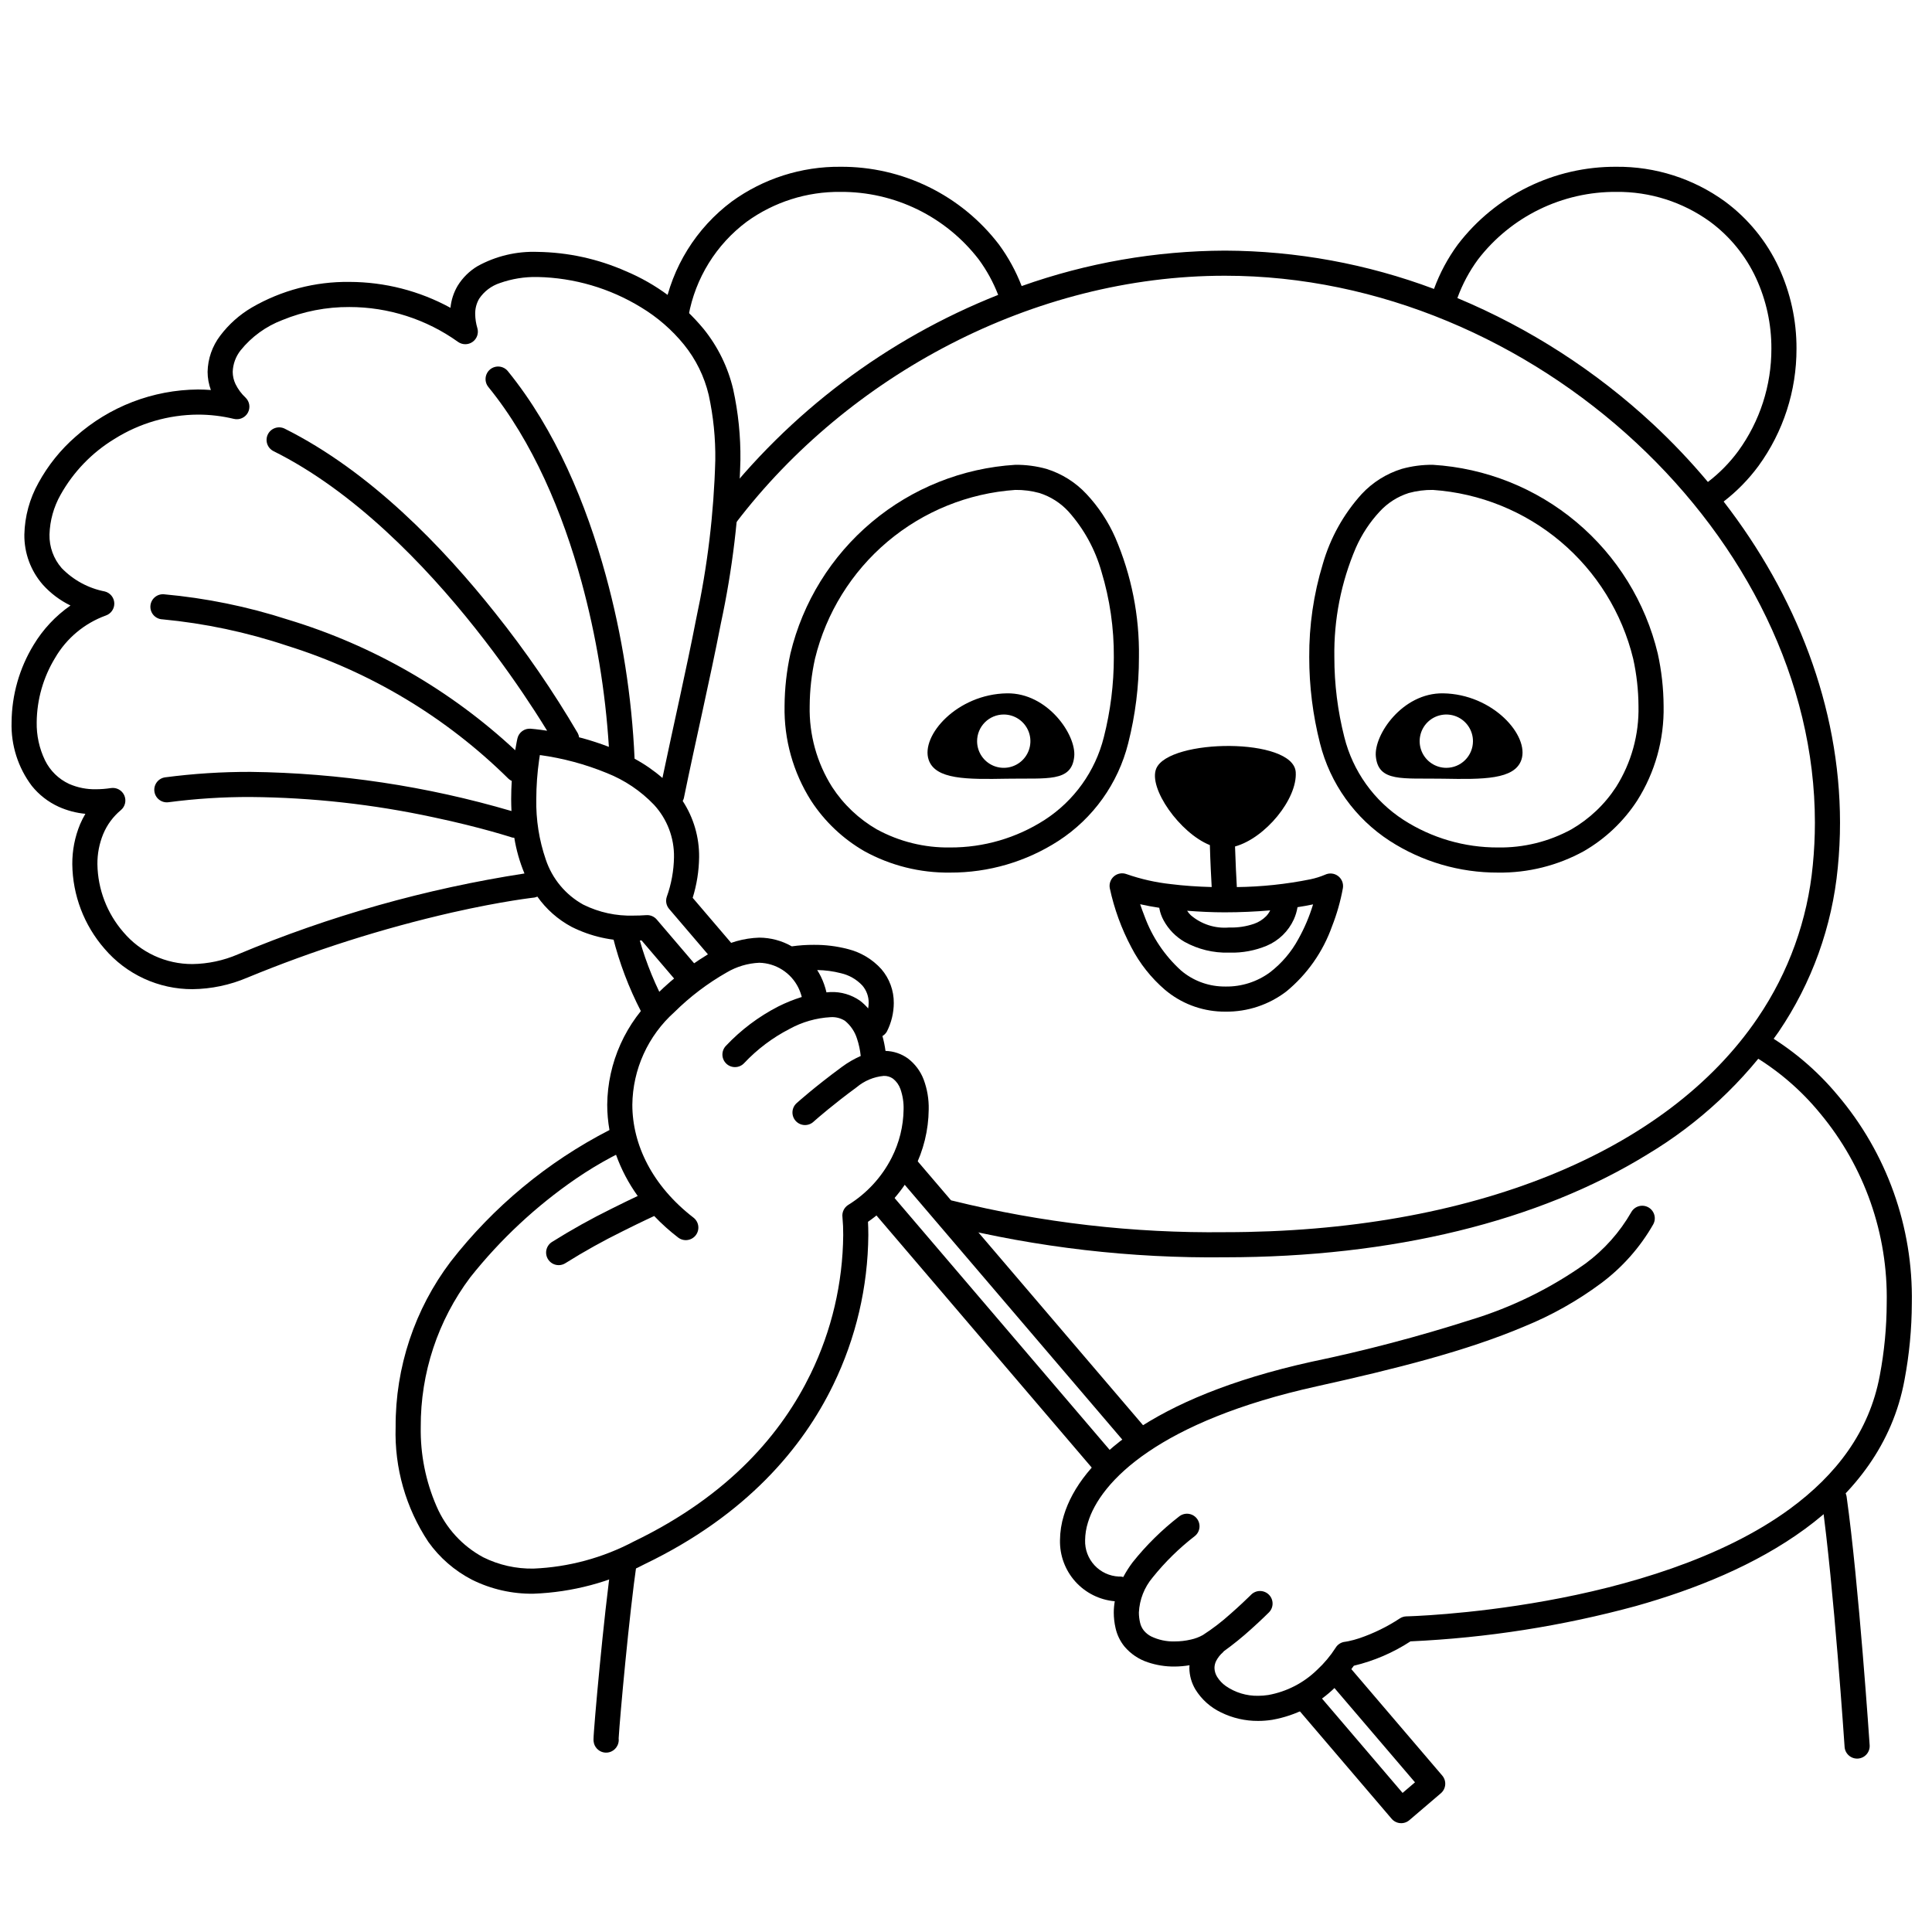 <svg width="200" height="200" viewBox="0 0 200 200" xmlns="http://www.w3.org/2000/svg"><g id="type=offer-personal, mode=dark"><g id="Layer 28"><path id="Vector" d="M178.43 51.918C179.799 50.865 181.012 49.626 182.037 48.236C184.606 44.708 185.984 40.454 185.973 36.09C185.984 33.187 185.357 30.316 184.138 27.681C182.88 24.973 180.961 22.625 178.559 20.852C175.294 18.485 171.356 17.228 167.323 17.264C164.151 17.245 161.018 17.962 158.17 19.359C155.322 20.756 152.837 22.795 150.911 25.315C149.877 26.723 149.047 28.27 148.447 29.911C141.526 27.315 134.199 25.971 126.807 25.944C119.635 25.97 112.519 27.21 105.762 29.613C105.173 28.083 104.384 26.637 103.414 25.315C101.487 22.795 99.002 20.756 96.154 19.359C93.306 17.962 90.173 17.245 87.001 17.264C82.969 17.228 79.031 18.485 75.766 20.852C72.073 23.606 69.558 27.654 68.725 32.185C68.693 32.353 68.693 32.525 68.727 32.693C68.761 32.86 68.827 33.019 68.923 33.161C69.018 33.303 69.141 33.424 69.283 33.519C69.425 33.613 69.585 33.679 69.753 33.711C69.921 33.744 70.093 33.743 70.26 33.709C70.428 33.675 70.587 33.608 70.729 33.513C70.87 33.417 70.992 33.294 71.086 33.152C71.18 33.009 71.245 32.85 71.278 32.682L71.278 32.682C71.984 28.791 74.139 25.312 77.308 22.946C80.126 20.908 83.523 19.828 87.001 19.864C89.765 19.847 92.496 20.469 94.98 21.681C97.464 22.895 99.634 24.666 101.32 26.857C102.149 27.986 102.825 29.22 103.33 30.527C91.791 35.102 81.701 42.706 74.123 52.536C74.019 52.672 73.944 52.827 73.9 52.992C73.856 53.157 73.845 53.329 73.868 53.498C73.914 53.84 74.094 54.149 74.368 54.358C74.642 54.568 74.988 54.659 75.329 54.613C75.671 54.568 75.981 54.388 76.19 54.114L76.19 54.114C87.799 38.89 106.93 28.534 126.807 28.544C142.783 28.54 158.084 35.325 169.367 45.823C180.656 56.322 187.883 70.489 187.878 85.162C187.878 86.624 187.805 88.092 187.66 89.564C187.122 95.221 185.166 100.652 181.972 105.353C177.262 112.312 169.865 117.863 160.429 121.678C150.996 125.491 139.538 127.556 126.807 127.555C117.32 127.669 107.856 126.576 98.644 124.304C98.479 124.26 98.307 124.25 98.138 124.273C97.969 124.296 97.806 124.353 97.658 124.439C97.511 124.525 97.382 124.639 97.279 124.775C97.175 124.911 97.1 125.066 97.057 125.231C97.013 125.397 97.003 125.569 97.026 125.738C97.049 125.907 97.106 126.07 97.192 126.217C97.278 126.365 97.392 126.494 97.528 126.597C97.665 126.7 97.82 126.776 97.985 126.819C107.412 129.148 117.097 130.269 126.807 130.155C144.154 130.152 159.31 126.42 170.526 119.51C175.909 116.29 180.545 111.961 184.125 106.811C187.561 101.751 189.666 95.908 190.247 89.821C190.402 88.263 190.479 86.71 190.478 85.162C190.474 73.146 185.911 61.588 178.43 51.918ZM171.138 43.92C165.206 38.402 158.343 33.978 150.868 30.854C151.386 29.426 152.105 28.08 153.004 26.857C154.69 24.666 156.86 22.894 159.344 21.681C161.828 20.468 164.559 19.846 167.323 19.864C170.801 19.828 174.199 20.908 177.017 22.946C179.07 24.461 180.71 26.468 181.783 28.783C182.841 31.073 183.384 33.568 183.373 36.09C183.384 39.9 182.183 43.613 179.943 46.695C179.053 47.904 177.995 48.98 176.802 49.893C175.039 47.788 173.147 45.793 171.138 43.92V43.92Z"/><path id="Vector_2" d="M98.36 90.33C102.336 90.344 106.231 89.204 109.571 87.047C113.165 84.715 115.744 81.108 116.788 76.953C117.53 74.036 117.905 71.039 117.903 68.03C117.967 63.77 117.129 59.544 115.444 55.63C114.714 53.979 113.711 52.463 112.476 51.145C111.346 49.932 109.918 49.035 108.335 48.542C107.283 48.248 106.194 48.105 105.102 48.117C99.641 48.452 94.432 50.53 90.242 54.048C86.051 57.565 83.1 62.335 81.824 67.655C81.432 69.437 81.229 71.256 81.218 73.082C81.15 76.549 82.105 79.96 83.962 82.889C85.364 85.041 87.254 86.831 89.479 88.114L90.126 86.987L89.479 88.115C92.198 89.609 95.258 90.373 98.36 90.33ZM86.142 81.472C84.558 78.965 83.75 76.046 83.818 73.082C83.829 71.439 84.012 69.802 84.366 68.198C85.519 63.46 88.15 59.212 91.878 56.069C95.606 52.926 100.238 51.052 105.102 50.717C105.947 50.705 106.788 50.813 107.602 51.037C108.754 51.403 109.79 52.064 110.608 52.953C112.203 54.739 113.371 56.866 114.022 59.171C114.892 62.042 115.324 65.029 115.303 68.03C115.305 70.821 114.958 73.602 114.27 76.307C113.387 79.837 111.196 82.9 108.14 84.877C105.224 86.752 101.827 87.743 98.36 87.73C95.712 87.772 93.099 87.127 90.773 85.859V85.86C88.906 84.782 87.319 83.278 86.142 81.472Z"/><path id="Vector_3" d="M169.473 82.889C171.33 79.96 172.284 76.549 172.216 73.082C172.206 71.257 172.003 69.437 171.611 67.655C170.335 62.335 167.384 57.565 163.193 54.048C159.003 50.53 153.794 48.451 148.333 48.117C147.241 48.105 146.152 48.248 145.1 48.542C143.517 49.035 142.089 49.932 140.959 51.145C139.081 53.22 137.704 55.698 136.934 58.389C135.983 61.514 135.511 64.764 135.532 68.03C135.53 71.039 135.905 74.036 136.647 76.953C137.691 81.108 140.27 84.715 143.864 87.047C147.204 89.204 151.099 90.344 155.075 90.33C158.177 90.373 161.238 89.609 163.957 88.115L163.309 86.987L163.957 88.114C166.181 86.831 168.071 85.041 169.473 82.889ZM162.662 85.86L162.662 85.859C160.337 87.127 157.723 87.772 155.075 87.73C151.608 87.743 148.211 86.752 145.294 84.877C142.239 82.9 140.048 79.837 139.165 76.307C138.477 73.602 138.13 70.821 138.132 68.03C138.07 64.145 138.826 60.29 140.353 56.717C140.961 55.333 141.797 54.06 142.827 52.953C143.645 52.064 144.681 51.403 145.833 51.037C146.647 50.813 147.489 50.705 148.333 50.717C153.197 51.052 157.829 52.926 161.557 56.069C165.285 59.212 167.916 63.46 169.068 68.198C169.422 69.802 169.606 71.439 169.616 73.082C169.685 76.046 168.876 78.965 167.293 81.472C166.116 83.278 164.529 84.781 162.662 85.86V85.86Z"/><path id="Vector_4" d="M104.247 80.612C108.405 80.537 110.939 80.998 111.203 78.314C111.424 76.074 108.447 71.713 104.247 71.774C99.069 71.85 95.289 76.16 96.135 78.654C96.832 80.706 100.09 80.688 104.247 80.612ZM103.907 73.966C104.453 73.966 104.987 74.128 105.441 74.431C105.894 74.735 106.248 75.166 106.457 75.67C106.666 76.174 106.721 76.729 106.614 77.265C106.508 77.8 106.245 78.292 105.859 78.678C105.473 79.064 104.981 79.326 104.446 79.433C103.91 79.539 103.356 79.485 102.851 79.276C102.347 79.067 101.916 78.713 101.613 78.259C101.309 77.806 101.148 77.272 101.148 76.726C101.148 75.994 101.439 75.292 101.956 74.775C102.474 74.257 103.176 73.966 103.907 73.966L103.907 73.966Z"/><path id="Vector_5" d="M149.382 71.774C145.182 71.713 142.206 76.074 142.427 78.314C142.691 80.998 145.223 80.537 149.382 80.612C153.54 80.688 156.798 80.706 157.494 78.654C158.341 76.16 154.56 71.85 149.382 71.774ZM149.722 79.486C149.177 79.486 148.643 79.325 148.189 79.021C147.735 78.718 147.381 78.287 147.172 77.783C146.963 77.279 146.908 76.724 147.015 76.188C147.121 75.653 147.384 75.161 147.77 74.775C148.156 74.389 148.647 74.126 149.183 74.02C149.718 73.913 150.273 73.968 150.777 74.176C151.282 74.385 151.713 74.739 152.016 75.193C152.319 75.647 152.481 76.18 152.481 76.726C152.481 77.458 152.191 78.16 151.673 78.677C151.156 79.195 150.454 79.486 149.722 79.486V79.486Z"/><path id="Vector_6" d="M121.198 91.522C119.639 91.353 118.104 91.007 116.623 90.49C116.407 90.408 116.173 90.385 115.945 90.424C115.717 90.462 115.504 90.561 115.327 90.709C115.15 90.858 115.016 91.051 114.938 91.268C114.86 91.486 114.842 91.72 114.885 91.947C115.342 94.082 116.094 96.143 117.119 98.071C117.988 99.747 119.171 101.241 120.604 102.47C122.243 103.852 124.298 104.644 126.441 104.719L126.444 104.719C126.585 104.723 126.726 104.726 126.869 104.726C129.143 104.751 131.36 104.014 133.166 102.632C135.322 100.857 136.955 98.528 137.89 95.896C138.395 94.612 138.773 93.282 139.018 91.924C139.054 91.691 139.027 91.452 138.938 91.233C138.849 91.015 138.702 90.824 138.513 90.683C138.325 90.541 138.101 90.454 137.866 90.43C137.631 90.406 137.394 90.446 137.181 90.546C136.689 90.755 136.179 90.915 135.656 91.024C133.148 91.531 130.597 91.801 128.038 91.83L128.033 91.743C127.983 90.866 127.898 89.245 127.85 87.627C130.981 86.761 134.307 82.71 134.134 79.939C133.907 76.31 120.999 76.449 119.694 79.561C118.846 81.583 122.14 86.242 125.245 87.485C125.291 89.181 125.38 90.881 125.434 91.826C123.985 91.789 122.544 91.692 121.198 91.522ZM123.268 94.741C123.127 94.602 123 94.448 122.891 94.282C124.174 94.379 125.475 94.444 126.772 94.444C128.405 94.444 130.003 94.369 131.49 94.242C131.382 94.463 131.241 94.666 131.071 94.844C130.721 95.197 130.295 95.466 129.825 95.629C129.012 95.908 128.156 96.039 127.297 96.016H127.224C126.513 96.076 125.797 95.995 125.118 95.776C124.439 95.557 123.81 95.205 123.268 94.741ZM120.831 94.902L120.822 94.924L120.831 94.902ZM135.929 93.62C135.552 94.867 135.042 96.07 134.407 97.207C133.682 98.548 132.682 99.722 131.474 100.651C130.142 101.634 128.524 102.152 126.869 102.126C126.761 102.126 126.649 102.124 126.533 102.12C124.961 102.067 123.453 101.483 122.256 100.463C120.563 98.925 119.268 97 118.483 94.852C118.307 94.41 118.158 93.992 118.029 93.606C118.664 93.751 119.328 93.87 120.01 93.974C120.014 94.008 120.018 94.041 120.023 94.074C120.105 94.497 120.252 94.904 120.46 95.281C120.963 96.205 121.711 96.972 122.621 97.499C124.022 98.274 125.606 98.66 127.206 98.616H127.297C128.61 98.651 129.915 98.408 131.128 97.904C132.372 97.379 133.374 96.406 133.936 95.178C134.117 94.773 134.246 94.347 134.319 93.911C134.892 93.823 135.432 93.727 135.929 93.62Z"/><path id="Vector_7" d="M68.672 103.516C67.494 101.239 66.584 98.832 65.96 96.344C65.919 96.178 65.846 96.021 65.744 95.883C65.643 95.745 65.515 95.628 65.368 95.54C65.221 95.451 65.058 95.393 64.888 95.368C64.718 95.342 64.545 95.351 64.379 95.393C64.213 95.435 64.056 95.51 63.919 95.612C63.781 95.715 63.666 95.844 63.578 95.992C63.491 96.139 63.434 96.303 63.41 96.473C63.386 96.643 63.396 96.816 63.44 96.982C64.112 99.664 65.094 102.259 66.365 104.714C66.444 104.866 66.551 105 66.682 105.11C66.813 105.22 66.964 105.303 67.126 105.355C67.289 105.406 67.46 105.425 67.631 105.41C67.801 105.396 67.966 105.348 68.118 105.269C68.269 105.19 68.404 105.083 68.514 104.952C68.624 104.821 68.707 104.67 68.758 104.508C68.81 104.345 68.829 104.173 68.814 104.003C68.799 103.833 68.751 103.668 68.672 103.516L68.672 103.516Z"/><path id="Vector_8" d="M94.693 119.86C94.469 119.599 94.15 119.437 93.807 119.41C93.464 119.384 93.124 119.494 92.862 119.718C92.6 119.941 92.438 120.259 92.41 120.603C92.383 120.946 92.493 121.286 92.716 121.548L116.399 149.283C116.623 149.544 116.942 149.706 117.285 149.732C117.629 149.759 117.968 149.648 118.23 149.425C118.492 149.201 118.654 148.883 118.682 148.54C118.709 148.197 118.599 147.857 118.376 147.594L94.693 119.86Z"/><path id="Vector_9" d="M149.3 183.806L139.222 172.005C138.998 171.743 138.679 171.58 138.335 171.553C137.992 171.526 137.651 171.637 137.389 171.861C137.127 172.085 136.964 172.404 136.937 172.747C136.91 173.091 137.021 173.432 137.245 173.694L146.479 184.506L145.195 185.602L136.215 175.087C136.105 174.956 135.969 174.848 135.817 174.769C135.665 174.691 135.498 174.643 135.327 174.629C135.156 174.615 134.984 174.635 134.821 174.688C134.658 174.74 134.507 174.825 134.377 174.936C134.246 175.048 134.139 175.184 134.062 175.336C133.984 175.489 133.937 175.656 133.925 175.827C133.912 175.998 133.933 176.17 133.987 176.333C134.04 176.495 134.126 176.646 134.238 176.776L134.238 176.776L144.062 188.279C144.173 188.409 144.308 188.516 144.461 188.593C144.613 188.671 144.779 188.718 144.949 188.731C145.119 188.745 145.29 188.724 145.453 188.672C145.615 188.619 145.765 188.535 145.895 188.424L149.156 185.639C149.418 185.415 149.58 185.096 149.608 184.752C149.635 184.408 149.524 184.068 149.3 183.806Z"/><path id="Vector_10" d="M92.042 123.358C91.817 123.097 91.499 122.935 91.156 122.908C90.812 122.882 90.472 122.992 90.211 123.216C89.949 123.439 89.787 123.758 89.759 124.101C89.732 124.444 89.841 124.784 90.064 125.046L113.248 152.196C113.473 152.457 113.791 152.619 114.134 152.645C114.478 152.672 114.817 152.561 115.079 152.338C115.341 152.114 115.503 151.796 115.531 151.453C115.558 151.11 115.449 150.77 115.226 150.507L92.042 123.358Z"/><path id="Vector_11" d="M76.647 47.638C76.677 45.17 76.426 42.708 75.898 40.298C75.358 38.01 74.31 35.872 72.831 34.044C70.669 31.432 67.907 29.382 64.78 28.07C61.901 26.798 58.794 26.12 55.646 26.075C53.486 25.995 51.344 26.502 49.45 27.543C48.602 28.046 47.889 28.748 47.373 29.588C46.963 30.284 46.71 31.061 46.633 31.865C43.425 30.111 39.828 29.189 36.172 29.183C32.622 29.138 29.126 30.056 26.056 31.84C24.791 32.586 23.684 33.573 22.798 34.746C21.976 35.824 21.518 37.135 21.49 38.49C21.492 39.133 21.607 39.771 21.829 40.374C21.383 40.342 20.939 40.32 20.5 40.32C15.824 40.356 11.32 42.09 7.828 45.199C6.272 46.555 4.969 48.177 3.979 49.989C3.064 51.626 2.564 53.462 2.522 55.338C2.498 57.24 3.175 59.084 4.425 60.518C5.233 61.418 6.209 62.153 7.297 62.682C5.751 63.758 4.45 65.148 3.479 66.761C2.009 69.171 1.222 71.936 1.199 74.759C1.126 77.129 1.863 79.453 3.288 81.348C4.035 82.278 4.989 83.02 6.074 83.516C6.949 83.909 7.884 84.156 8.839 84.247C8.632 84.596 8.447 84.958 8.288 85.332C7.747 86.642 7.473 88.047 7.484 89.465C7.521 92.684 8.704 95.785 10.82 98.212C11.943 99.528 13.338 100.584 14.91 101.307C16.482 102.03 18.192 102.403 19.922 102.399C21.878 102.377 23.81 101.97 25.609 101.202C32.47 98.374 39.553 96.12 46.786 94.464C49.456 93.859 51.598 93.471 53.068 93.234C53.803 93.116 54.37 93.035 54.75 92.985C54.94 92.959 55.084 92.942 55.178 92.93C55.273 92.919 55.314 92.915 55.314 92.915C55.422 92.895 55.526 92.862 55.626 92.816C56.545 94.118 57.755 95.188 59.16 95.942C61.156 96.947 63.37 97.442 65.604 97.382C65.866 97.382 66.144 97.364 66.416 97.353L69.913 101.449C70.137 101.709 70.456 101.869 70.798 101.895C71.141 101.921 71.48 101.811 71.741 101.588C72.002 101.365 72.165 101.047 72.192 100.705C72.22 100.362 72.112 100.023 71.89 99.76L67.986 95.188C67.854 95.033 67.687 94.912 67.5 94.833C67.312 94.754 67.109 94.721 66.906 94.735C66.453 94.767 66.019 94.783 65.604 94.782C63.796 94.841 62.002 94.451 60.382 93.647C58.551 92.635 57.167 90.973 56.503 88.99C55.809 86.975 55.475 84.853 55.517 82.722C55.52 81.362 55.618 80.004 55.811 78.658C55.837 78.474 55.862 78.319 55.887 78.162C58.268 78.487 60.598 79.114 62.821 80.026C64.668 80.758 66.334 81.88 67.707 83.315C69.066 84.793 69.805 86.736 69.772 88.743C69.749 90.137 69.497 91.518 69.027 92.83C68.954 93.044 68.938 93.272 68.98 93.493C69.023 93.715 69.123 93.921 69.269 94.092L73.679 99.255C73.903 99.518 74.222 99.68 74.566 99.707C74.909 99.734 75.25 99.624 75.512 99.4C75.774 99.176 75.936 98.857 75.963 98.513C75.991 98.169 75.88 97.829 75.656 97.567L75.656 97.567L71.706 92.942C72.128 91.582 72.353 90.167 72.372 88.743C72.395 86.675 71.803 84.646 70.672 82.915C70.722 82.827 70.762 82.734 70.79 82.637L70.79 82.637C72.013 76.652 73.472 70.472 74.629 64.51C75.823 58.96 76.499 53.312 76.647 47.638ZM72.077 64.014C71.033 69.394 69.734 75.004 68.576 80.536C67.691 79.768 66.724 79.1 65.692 78.543C65.406 72.124 64.405 65.757 62.71 59.559C60.699 52.208 57.519 44.511 52.573 38.423C52.355 38.155 52.041 37.985 51.698 37.95C51.355 37.915 51.012 38.017 50.744 38.234C50.477 38.452 50.307 38.767 50.271 39.11C50.236 39.453 50.338 39.796 50.556 40.063L50.556 40.063C55.171 45.732 58.259 53.121 60.202 60.244C61.721 65.823 62.669 71.543 63.031 77.314C62.097 76.956 61.176 76.658 60.311 76.42C60.187 76.386 60.071 76.36 59.948 76.328C59.928 76.176 59.88 76.028 59.808 75.893C57.258 71.543 54.399 67.382 51.252 63.442C45.887 56.688 38.358 48.814 29.47 44.374C29.161 44.222 28.805 44.198 28.48 44.308C28.154 44.418 27.885 44.652 27.732 44.96C27.578 45.267 27.553 45.623 27.661 45.949C27.77 46.276 28.003 46.546 28.31 46.7L28.31 46.7C36.626 50.837 43.989 58.459 49.215 65.057C51.831 68.355 53.919 71.392 55.349 73.6C55.868 74.401 56.298 75.089 56.638 75.645C55.607 75.487 54.952 75.438 54.924 75.436C54.615 75.413 54.308 75.502 54.059 75.686C53.81 75.87 53.634 76.137 53.564 76.439C53.559 76.463 53.456 76.914 53.333 77.664C46.627 71.42 38.58 66.795 29.809 64.143C25.632 62.791 21.317 61.911 16.943 61.517C16.773 61.508 16.602 61.531 16.441 61.587C16.279 61.643 16.131 61.731 16.003 61.844C15.876 61.958 15.771 62.096 15.697 62.249C15.623 62.403 15.579 62.57 15.57 62.741C15.56 62.911 15.584 63.082 15.64 63.243C15.696 63.405 15.784 63.553 15.897 63.681C16.011 63.808 16.149 63.912 16.303 63.986C16.456 64.061 16.623 64.104 16.794 64.113L16.841 64.116C21.218 64.532 25.534 65.446 29.705 66.839C38.337 69.534 46.198 74.256 52.632 80.61C52.733 80.706 52.85 80.784 52.976 80.842C52.94 81.433 52.917 82.064 52.916 82.722C52.917 83.124 52.928 83.538 52.947 83.958C44.174 81.381 35.089 80.017 25.945 79.905C22.986 79.896 20.029 80.085 17.094 80.47C16.753 80.517 16.445 80.697 16.237 80.971C16.028 81.245 15.937 81.591 15.983 81.932C16.029 82.273 16.208 82.582 16.482 82.791C16.755 83 17.1 83.092 17.441 83.047L17.441 83.047C20.261 82.677 23.102 82.496 25.945 82.505C32.315 82.559 38.661 83.264 44.887 84.608C47.379 85.134 49.42 85.66 50.834 86.053C51.541 86.25 52.091 86.413 52.462 86.527C52.648 86.583 52.788 86.628 52.882 86.657C52.975 86.687 53.017 86.701 53.017 86.701C53.09 86.717 53.165 86.726 53.24 86.728C53.446 87.996 53.799 89.237 54.293 90.423C44.098 91.997 34.133 94.809 24.62 98.798C23.135 99.436 21.538 99.777 19.922 99.799C18.563 99.804 17.219 99.511 15.985 98.942C14.752 98.373 13.657 97.54 12.779 96.503C11.078 94.549 10.123 92.056 10.084 89.465C10.073 88.395 10.277 87.333 10.683 86.342C11.083 85.381 11.71 84.531 12.51 83.865C12.728 83.684 12.881 83.436 12.945 83.159C13.009 82.883 12.981 82.593 12.865 82.334C12.748 82.075 12.551 81.861 12.302 81.725C12.052 81.589 11.766 81.538 11.485 81.581C10.971 81.66 10.452 81.701 9.932 81.703C8.978 81.722 8.031 81.534 7.157 81.152C6.069 80.648 5.187 79.785 4.66 78.708C4.067 77.478 3.772 76.125 3.799 74.759C3.823 72.414 4.478 70.119 5.697 68.116C6.878 66.079 8.738 64.522 10.952 63.719C11.218 63.628 11.447 63.454 11.605 63.222C11.764 62.991 11.843 62.714 11.832 62.433C11.82 62.153 11.717 61.884 11.54 61.666C11.362 61.449 11.119 61.294 10.847 61.227C9.146 60.897 7.588 60.052 6.383 58.807C5.545 57.848 5.096 56.611 5.123 55.338C5.165 53.89 5.56 52.474 6.273 51.213C7.601 48.842 9.519 46.855 11.84 45.443C14.435 43.81 17.434 42.936 20.5 42.92C21.751 42.921 22.998 43.069 24.215 43.363C24.492 43.429 24.784 43.403 25.044 43.287C25.305 43.172 25.52 42.974 25.658 42.724C25.795 42.474 25.846 42.186 25.804 41.904C25.761 41.623 25.627 41.363 25.422 41.164C24.994 40.766 24.642 40.292 24.384 39.767C24.192 39.369 24.092 38.932 24.09 38.49C24.119 37.682 24.404 36.905 24.904 36.271C26.042 34.86 27.533 33.777 29.226 33.133C31.429 32.228 33.79 31.77 36.172 31.783C40.205 31.784 44.137 33.046 47.416 35.393C47.636 35.549 47.899 35.633 48.169 35.633C48.438 35.633 48.701 35.549 48.921 35.393C49.141 35.237 49.307 35.017 49.396 34.763C49.485 34.508 49.493 34.232 49.418 33.973C49.275 33.5 49.199 33.009 49.192 32.515C49.18 31.957 49.322 31.406 49.604 30.923C50.116 30.16 50.868 29.59 51.741 29.303C52.994 28.859 54.317 28.646 55.646 28.675C59.44 28.752 63.145 29.84 66.379 31.827C68.062 32.844 69.558 34.143 70.8 35.668C72.037 37.193 72.914 38.977 73.366 40.888C73.848 43.105 74.077 45.369 74.047 47.638C73.898 53.146 73.238 58.628 72.077 64.014Z"/><path id="Vector_12" d="M95.621 111.761C95.29 110.888 94.72 110.126 93.976 109.563C93.301 109.08 92.497 108.811 91.667 108.79C91.597 108.27 91.491 107.755 91.35 107.25C91.54 107.139 91.698 106.98 91.808 106.789C92.273 105.873 92.519 104.861 92.525 103.833C92.534 102.547 92.078 101.3 91.239 100.324C90.309 99.294 89.09 98.568 87.742 98.24C86.598 97.943 85.421 97.799 84.24 97.81C83.479 97.807 82.719 97.859 81.965 97.966C80.94 97.38 79.78 97.07 78.599 97.064C76.988 97.116 75.414 97.563 74.016 98.366C71.829 99.602 69.815 101.122 68.026 102.886C66.418 104.338 65.129 106.107 64.24 108.082C63.351 110.057 62.88 112.195 62.859 114.361C62.86 115.239 62.938 116.116 63.092 116.981C56.684 120.27 51.073 124.92 46.65 130.606C42.925 135.532 40.923 141.547 40.955 147.723C40.822 151.942 42.006 156.099 44.342 159.616C45.511 161.257 47.054 162.597 48.843 163.525C50.825 164.514 53.016 165.013 55.231 164.98C59.245 164.832 63.174 163.786 66.731 161.921C77.272 156.851 83.121 149.836 86.262 143.344C88.608 138.514 89.847 133.222 89.889 127.853C89.889 127.293 89.872 126.837 89.853 126.483C91.874 125.084 93.515 123.204 94.628 121.013C95.6 119.101 96.118 116.992 96.14 114.848C96.163 113.795 95.987 112.748 95.621 111.761ZM89.26 102.01C89.7 102.514 89.937 103.164 89.925 103.833C89.922 104.021 89.904 104.208 89.871 104.393C89.62 104.099 89.339 103.832 89.032 103.596C88.14 102.972 87.068 102.656 85.98 102.697C85.842 102.698 85.696 102.724 85.556 102.731C85.426 102.168 85.233 101.621 84.981 101.101C84.865 100.867 84.736 100.639 84.596 100.419C85.424 100.43 86.249 100.54 87.051 100.747C87.897 100.939 88.666 101.378 89.26 102.01ZM92.306 119.844C91.283 121.856 89.726 123.548 87.806 124.734C87.598 124.865 87.431 125.053 87.326 125.275C87.22 125.497 87.18 125.744 87.209 125.988L87.211 126.006C87.268 126.62 87.294 127.236 87.289 127.853C87.246 132.829 86.096 137.733 83.922 142.209C80.996 148.227 75.633 154.739 65.602 159.579C62.397 161.272 58.853 162.229 55.231 162.38C53.429 162.413 51.645 162.013 50.03 161.212C47.862 160.048 46.155 158.182 45.187 155.92C44.063 153.336 43.507 150.54 43.556 147.723C43.527 142.137 45.327 136.694 48.682 132.228C51.8 128.301 55.485 124.862 59.617 122.022C60.805 121.208 62.038 120.459 63.309 119.781C63.483 119.689 63.629 119.615 63.772 119.543C64.317 121.062 65.073 122.498 66.016 123.808C65.403 124.097 64.436 124.56 63.301 125.13C61.184 126.172 59.122 127.323 57.124 128.578C56.835 128.766 56.633 129.061 56.561 129.398C56.49 129.736 56.556 130.088 56.744 130.376C56.932 130.665 57.227 130.868 57.565 130.939C57.902 131.01 58.254 130.944 58.543 130.756L58.543 130.756C60.46 129.554 62.438 128.452 64.469 127.453C65.411 126.979 66.244 126.577 66.84 126.294C67.138 126.152 67.377 126.041 67.54 125.965C67.62 125.927 67.68 125.9 67.722 125.88C68.491 126.688 69.322 127.435 70.207 128.113C70.48 128.321 70.825 128.413 71.165 128.367C71.506 128.322 71.815 128.144 72.025 127.872C72.234 127.6 72.328 127.255 72.284 126.915C72.241 126.574 72.064 126.264 71.793 126.053L71.793 126.053C67.516 122.752 65.462 118.489 65.459 114.361C65.48 112.55 65.877 110.763 66.626 109.113C67.374 107.464 68.458 105.988 69.807 104.78C71.427 103.176 73.251 101.793 75.232 100.665C76.255 100.061 77.412 99.717 78.599 99.664C79.444 99.684 80.268 99.935 80.981 100.389C81.693 100.843 82.269 101.483 82.644 102.241C82.795 102.55 82.914 102.875 83 103.208C82.157 103.47 81.337 103.801 80.549 104.199C78.526 105.24 76.696 106.618 75.137 108.275C75.02 108.4 74.928 108.546 74.868 108.705C74.807 108.865 74.779 109.035 74.784 109.206C74.789 109.376 74.828 109.544 74.898 109.7C74.968 109.856 75.068 109.996 75.192 110.113C75.316 110.23 75.462 110.322 75.622 110.382C75.781 110.443 75.951 110.471 76.122 110.466C76.293 110.461 76.461 110.423 76.616 110.353C76.772 110.283 76.913 110.183 77.03 110.058L77.03 110.058C78.383 108.62 79.971 107.422 81.727 106.518C83.035 105.797 84.489 105.38 85.98 105.297C86.503 105.261 87.023 105.392 87.467 105.671C88.055 106.151 88.489 106.793 88.716 107.518C88.911 108.101 89.04 108.704 89.101 109.316C88.409 109.62 87.753 110.001 87.146 110.452C84.266 112.57 82.485 114.181 82.461 114.203C82.206 114.435 82.053 114.758 82.036 115.102C82.019 115.446 82.14 115.783 82.371 116.038C82.602 116.293 82.925 116.447 83.269 116.464C83.613 116.481 83.95 116.362 84.206 116.131L84.206 116.131L84.277 116.067C84.628 115.756 86.249 114.339 88.686 112.547C89.478 111.88 90.456 111.471 91.487 111.377C91.831 111.366 92.169 111.468 92.449 111.667C92.799 111.946 93.064 112.317 93.212 112.739C93.449 113.416 93.56 114.131 93.54 114.848C93.517 116.586 93.094 118.295 92.306 119.844V119.844Z"/><path id="Vector_13" d="M190.232 113.373C188.052 110.754 185.425 108.544 182.471 106.845C182.165 106.686 181.808 106.656 181.479 106.761C181.151 106.866 180.877 107.097 180.719 107.403C180.561 107.709 180.531 108.066 180.635 108.395C180.74 108.723 180.971 108.997 181.277 109.155L181.279 109.155C184.003 110.749 186.421 112.815 188.42 115.257C193.006 120.761 195.453 127.734 195.312 134.896C195.303 137.41 195.063 139.918 194.596 142.388C193.507 148.248 190.049 152.7 185.303 156.185C178.196 161.404 168.235 164.242 160.073 165.711C155.992 166.449 152.361 166.853 149.756 167.072C148.454 167.182 147.408 167.245 146.691 167.281C146.332 167.299 146.056 167.31 145.87 167.317C145.684 167.323 145.596 167.325 145.596 167.325C145.356 167.33 145.122 167.402 144.92 167.532C143.611 168.395 142.198 169.087 140.713 169.592C140.339 169.716 139.959 169.819 139.573 169.9C139.447 169.925 139.356 169.94 139.3 169.948L139.246 169.956L139.246 169.956C139.042 169.976 138.845 170.044 138.673 170.155C138.5 170.265 138.356 170.415 138.253 170.592L138.253 170.592C137.715 171.427 137.074 172.191 136.344 172.865C134.959 174.216 133.2 175.122 131.296 175.466C130.946 175.521 130.592 175.549 130.238 175.549C129.043 175.57 127.871 175.214 126.888 174.533C126.53 174.279 126.227 173.956 125.996 173.583C125.823 173.306 125.728 172.987 125.722 172.661C125.724 172.403 125.787 172.15 125.905 171.921C126.083 171.582 126.324 171.28 126.616 171.031C126.644 171.006 126.656 170.97 126.682 170.943C127.663 170.237 128.603 169.476 129.499 168.664C130.565 167.71 131.345 166.93 131.356 166.919C131.6 166.675 131.737 166.345 131.737 166C131.737 165.655 131.6 165.324 131.356 165.081C131.112 164.837 130.781 164.7 130.437 164.7C130.092 164.7 129.761 164.837 129.517 165.081L129.391 165.206C129.095 165.496 128.309 166.255 127.375 167.071C126.483 167.877 125.528 168.609 124.518 169.26C124.132 169.475 123.718 169.631 123.287 169.725C122.733 169.855 122.166 169.92 121.597 169.92C120.757 169.943 119.924 169.765 119.167 169.401C118.881 169.255 118.628 169.053 118.421 168.807C118.221 168.561 118.083 168.271 118.017 167.961C117.938 167.621 117.898 167.274 117.897 166.925C117.961 165.591 118.463 164.315 119.324 163.295C120.607 161.697 122.075 160.258 123.697 159.006C123.964 158.788 124.133 158.473 124.168 158.13C124.202 157.787 124.099 157.444 123.881 157.177C123.663 156.91 123.348 156.741 123.005 156.706C122.662 156.672 122.319 156.775 122.052 156.993L122.052 156.993C120.263 158.378 118.647 159.973 117.238 161.743C116.88 162.221 116.56 162.726 116.279 163.254C116.168 163.22 116.053 163.203 115.938 163.201L115.819 163.204C114.858 163.161 113.953 162.741 113.3 162.035C112.647 161.329 112.298 160.394 112.33 159.433C112.338 158.819 112.435 158.209 112.619 157.623C113.254 155.495 115.093 152.86 118.841 150.308C122.582 147.758 128.212 145.304 136.28 143.519C144.491 141.7 151.832 139.849 157.82 137.305C160.631 136.16 163.286 134.665 165.724 132.857C167.928 131.218 169.771 129.142 171.135 126.757C171.219 126.608 171.273 126.444 171.294 126.274C171.314 126.103 171.301 125.931 171.255 125.766C171.208 125.601 171.13 125.447 171.024 125.312C170.918 125.177 170.786 125.065 170.636 124.982C170.486 124.898 170.321 124.845 170.151 124.826C169.981 124.806 169.808 124.821 169.644 124.868C169.479 124.916 169.325 124.995 169.191 125.102C169.057 125.209 168.946 125.342 168.864 125.492L168.864 125.492C167.672 127.566 166.064 129.371 164.142 130.794C160.519 133.368 156.504 135.338 152.252 136.63C146.82 138.367 141.301 139.819 135.718 140.98C127.411 142.821 121.479 145.367 117.377 148.16C113.28 150.952 110.995 154.005 110.129 156.876C109.872 157.704 109.738 158.566 109.73 159.433C109.695 161.011 110.261 162.543 111.314 163.719C112.368 164.894 113.829 165.625 115.401 165.762C115.334 166.146 115.299 166.535 115.297 166.925C115.298 167.469 115.36 168.01 115.482 168.539C115.638 169.239 115.954 169.893 116.406 170.45C117.045 171.206 117.881 171.77 118.82 172.079C119.715 172.38 120.653 172.529 121.597 172.52C122.113 172.515 122.629 172.471 123.138 172.386C123.132 172.478 123.122 172.57 123.122 172.661C123.129 173.452 123.348 174.227 123.757 174.905C124.392 175.928 125.308 176.747 126.394 177.266C127.59 177.855 128.906 178.157 130.239 178.149C130.729 178.149 131.218 178.11 131.702 178.034C134.183 177.596 136.471 176.409 138.258 174.633C138.958 173.963 139.592 173.227 140.151 172.435C142.236 171.938 144.219 171.084 146.014 169.913C153.909 169.554 161.741 168.326 169.367 166.251C175.454 164.534 181.723 162.027 186.84 158.283C191.949 154.549 195.929 149.502 197.152 142.861C197.648 140.235 197.903 137.569 197.912 134.896C198.054 127.027 195.323 119.375 190.232 113.373Z"/><path id="Vector_14" d="M63.338 161.437C62.916 164.328 62.445 168.723 62.077 172.527C61.892 174.428 61.734 176.177 61.622 177.511C61.566 178.179 61.521 178.742 61.49 179.171C61.474 179.385 61.462 179.566 61.454 179.713C61.445 179.863 61.44 179.966 61.44 180.08L61.446 180.236C61.453 180.317 61.467 180.397 61.489 180.475C61.524 180.605 61.579 180.728 61.653 180.84C61.741 180.976 61.855 181.095 61.987 181.189C62.171 181.321 62.387 181.403 62.612 181.426C62.837 181.449 63.064 181.413 63.271 181.321C63.554 181.196 63.782 180.974 63.917 180.696L63.972 180.566C64.031 180.405 64.058 180.234 64.051 180.062C64.044 179.891 64.003 179.723 63.93 179.568C63.858 179.412 63.755 179.273 63.629 179.157C63.502 179.042 63.354 178.952 63.193 178.894C63.032 178.836 62.86 178.81 62.689 178.819C62.518 178.827 62.35 178.869 62.195 178.942C62.04 179.016 61.901 179.119 61.787 179.246C61.672 179.374 61.583 179.522 61.526 179.684L62.721 180.115L61.642 179.445C61.595 179.52 61.556 179.6 61.526 179.684L62.721 180.115L61.642 179.445L62.741 180.127L61.898 179.146C61.797 179.232 61.711 179.333 61.642 179.445L62.741 180.127L61.898 179.146L62.744 180.13L62.218 178.944C62.102 178.995 61.994 179.063 61.898 179.146L62.744 180.13L62.218 178.944L62.744 180.131V178.832C62.563 178.833 62.384 178.87 62.218 178.944L62.744 180.131L63.5 179.075C63.279 178.918 63.015 178.833 62.744 178.832V180.131L63.5 179.075L62.745 180.13L63.821 179.405C63.735 179.277 63.626 179.165 63.5 179.075L62.745 180.13L63.821 179.405L62.75 180.127L63.985 179.748C63.948 179.626 63.893 179.511 63.821 179.405L62.75 180.127L63.985 179.748L62.78 180.118L64.031 179.963C64.022 179.89 64.007 179.818 63.985 179.748L62.78 180.118L64.031 179.963L63.089 180.08H64.039C64.039 180.041 64.037 180.002 64.031 179.963L63.089 180.08H64.039C64.039 180.08 64.042 179.988 64.049 179.863C64.106 178.883 64.38 175.663 64.734 172.062C65.089 168.457 65.528 164.437 65.91 161.812C65.936 161.643 65.928 161.47 65.887 161.303C65.846 161.137 65.772 160.98 65.67 160.843C65.568 160.705 65.44 160.588 65.293 160.5C65.146 160.412 64.983 160.354 64.813 160.33C64.643 160.305 64.47 160.314 64.304 160.356C64.138 160.399 63.982 160.473 63.845 160.576C63.708 160.679 63.592 160.809 63.505 160.956C63.418 161.104 63.361 161.268 63.338 161.437L63.338 161.437Z"/><path id="Vector_15" d="M188.587 155.306C189.205 159.69 189.799 166.088 190.235 171.372C190.453 174.015 190.633 176.383 190.757 178.089C190.882 179.794 190.952 180.834 190.952 180.837C190.975 181.181 191.134 181.502 191.394 181.728C191.653 181.955 191.992 182.07 192.336 182.047C192.68 182.024 193.001 181.865 193.228 181.605C193.455 181.346 193.569 181.007 193.546 180.663C193.546 180.658 193.264 176.465 192.826 171.158C192.387 165.849 191.794 159.435 191.162 154.943C191.113 154.602 190.932 154.294 190.656 154.086C190.381 153.879 190.034 153.789 189.693 153.837C189.351 153.886 189.043 154.067 188.836 154.343C188.628 154.618 188.539 154.965 188.587 155.306L188.587 155.306Z"/></g></g></svg>